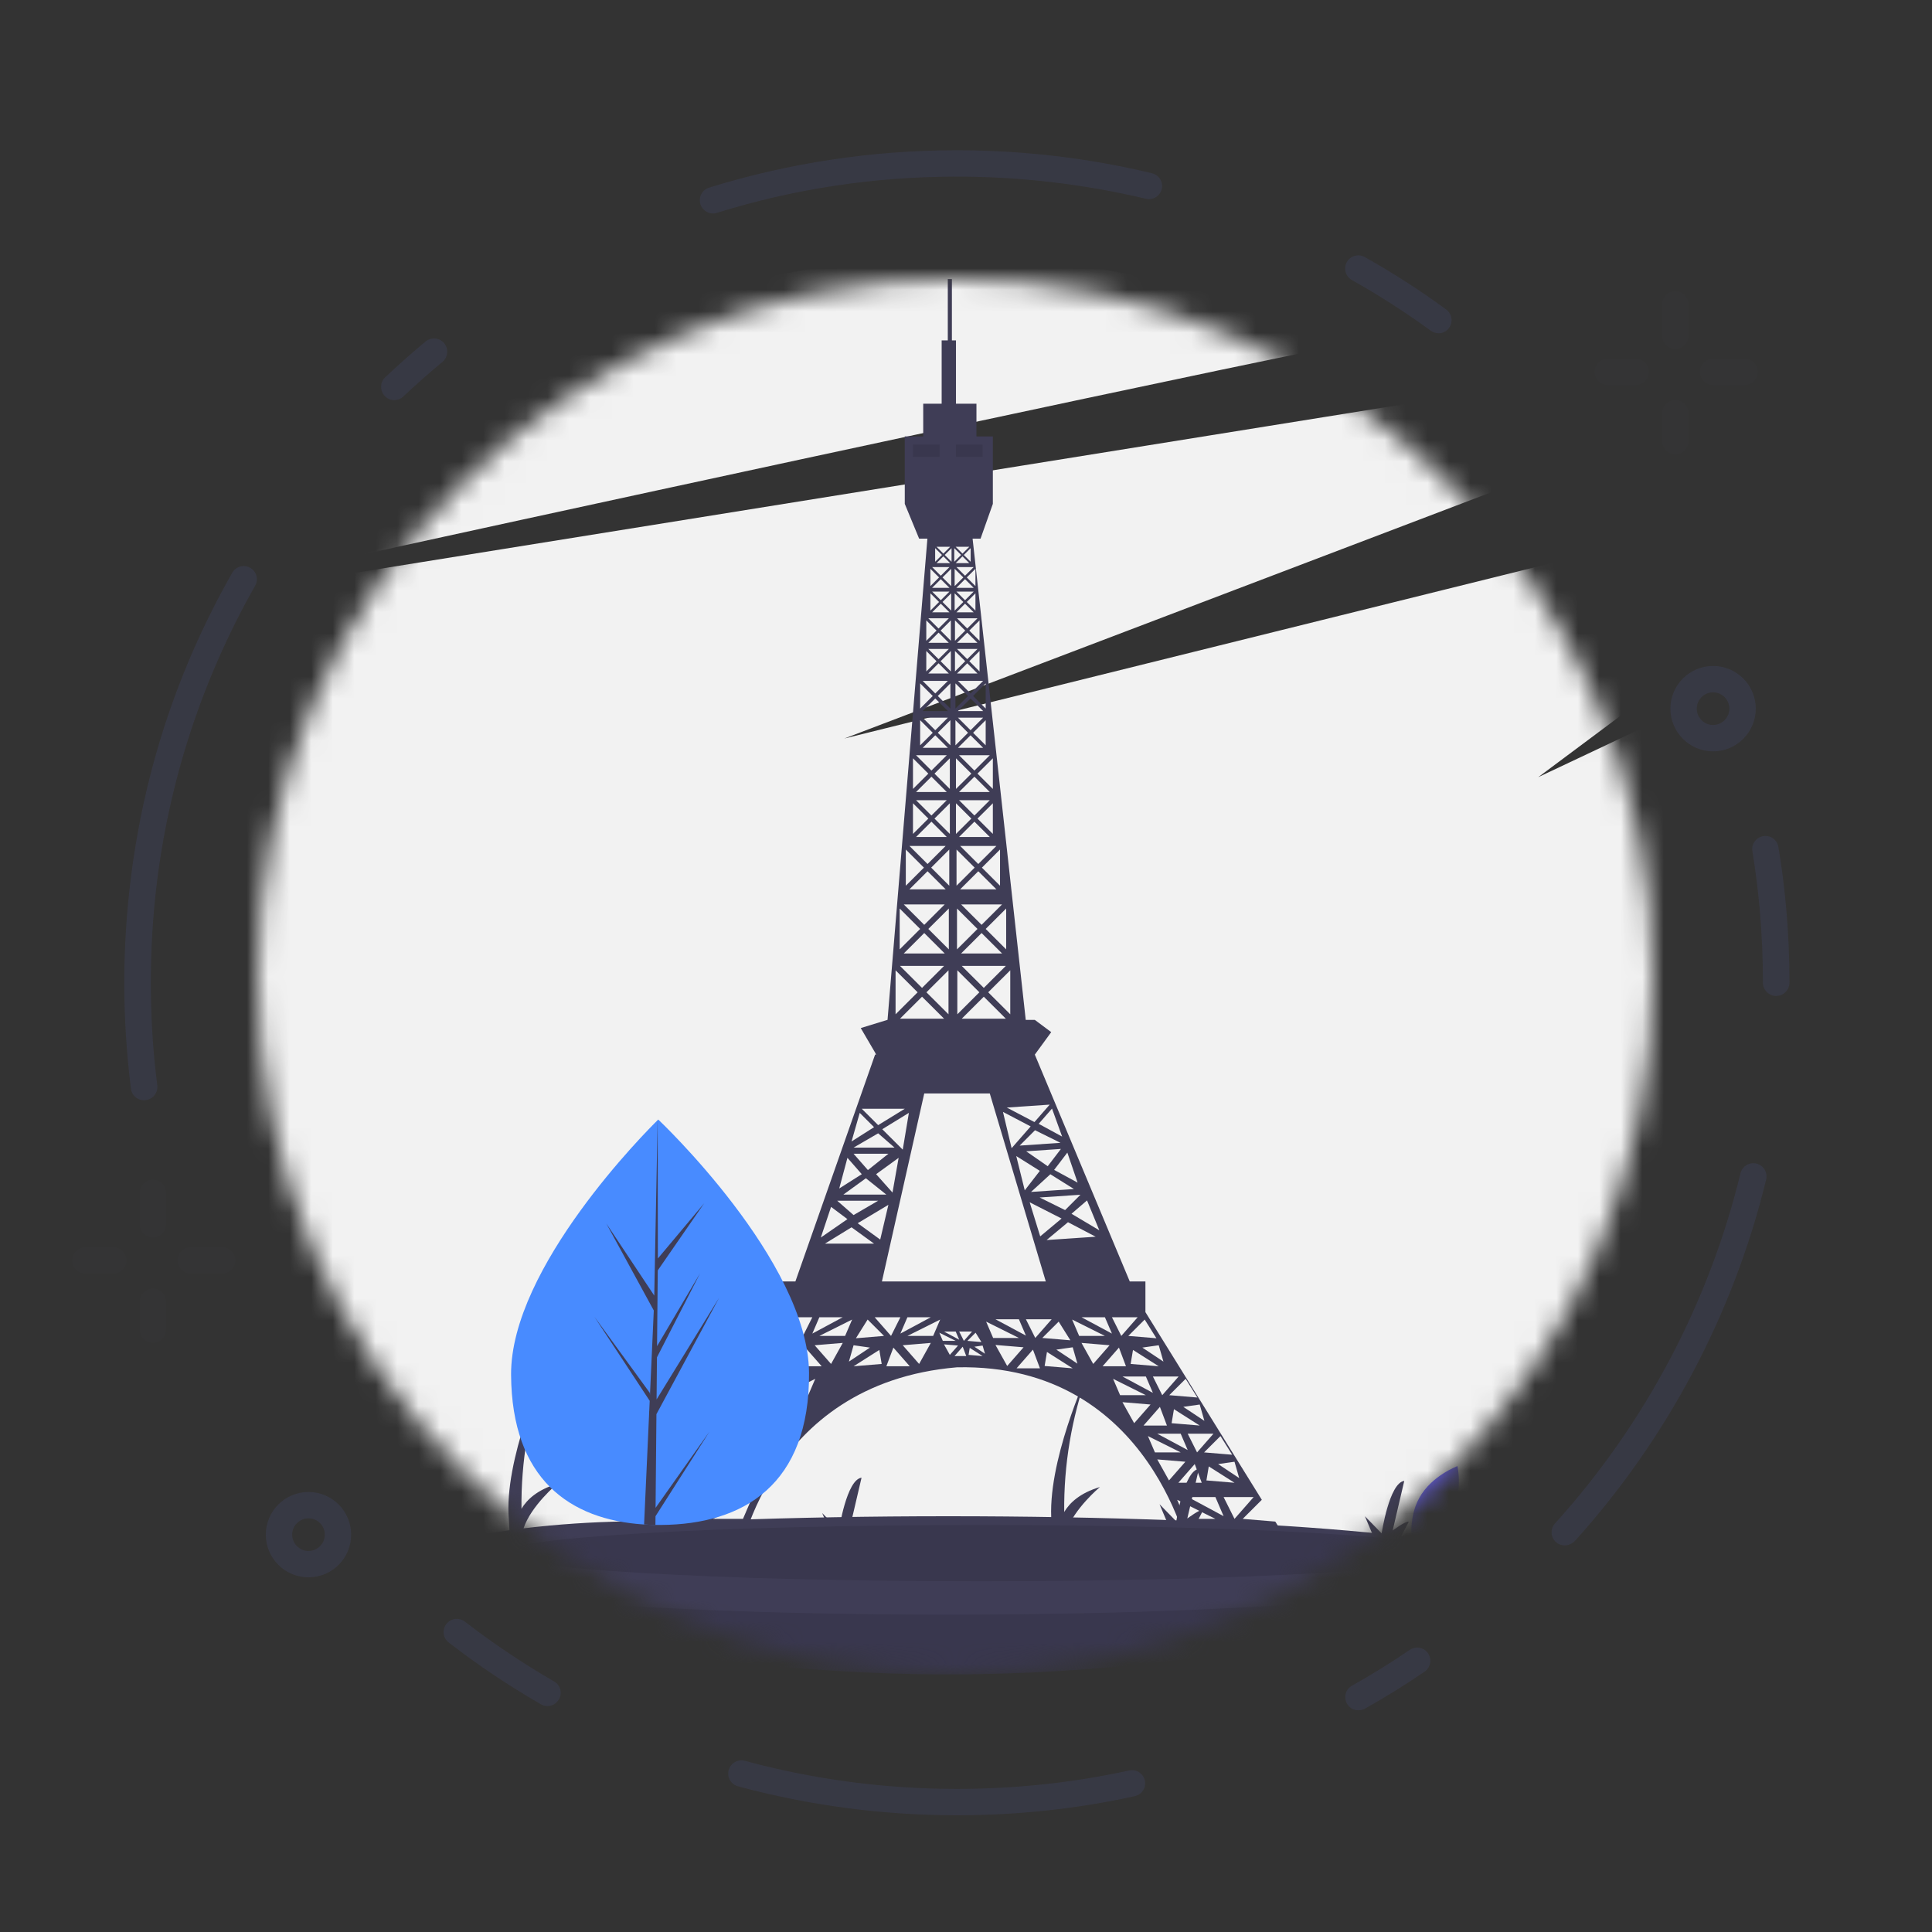 <svg width="90" height="90" viewBox="0 0 90 90" fill="none" xmlns="http://www.w3.org/2000/svg">
<rect x="0" y="0" width="90" height="90" fill="#333333" stroke="none"/>
<g clip-path="url(#clip0)">
<g opacity="0.3">
<g opacity="0.3">
<g opacity="0.3">
<path opacity="0.3" d="M5.282 59.327H3.974C3.638 59.327 3.36 59.049 3.36 58.714C3.36 58.379 3.638 58.1 3.974 58.1H5.282C5.618 58.1 5.896 58.379 5.896 58.714C5.896 59.049 5.618 59.327 5.282 59.327Z" fill="#6979F8"/>
<path opacity="0.3" d="M10.354 59.327H8.882C8.546 59.327 8.268 59.049 8.268 58.713C8.268 58.378 8.546 58.1 8.882 58.1H10.354C10.689 58.1 10.967 58.378 10.967 58.713C10.967 59.049 10.689 59.327 10.354 59.327Z" fill="#6979F8"/>
</g>
<g opacity="0.3">
<path opacity="0.3" d="M7.123 62.558C6.788 62.558 6.509 62.28 6.509 61.945V60.636C6.509 60.301 6.788 60.023 7.123 60.023C7.458 60.023 7.736 60.301 7.736 60.636V61.945C7.736 62.28 7.458 62.558 7.123 62.558Z" fill="#6979F8"/>
<path opacity="0.3" d="M7.123 57.65C6.787 57.65 6.509 57.372 6.509 57.037V55.564C6.509 55.229 6.787 54.951 7.123 54.951C7.458 54.951 7.736 55.229 7.736 55.564V57.037C7.736 57.372 7.458 57.65 7.123 57.65Z" fill="#6979F8"/>
</g>
</g>
<g opacity="0.3">
<g opacity="0.3">
<path opacity="0.3" d="M57.062 66.362H55.753C55.417 66.362 55.139 66.084 55.139 65.749C55.139 65.413 55.417 65.135 55.753 65.135H57.062C57.397 65.135 57.675 65.413 57.675 65.749C57.675 66.084 57.397 66.362 57.062 66.362Z" fill="#6979F8"/>
<path opacity="0.3" d="M62.133 66.362H60.661C60.325 66.362 60.047 66.083 60.047 65.748C60.047 65.413 60.325 65.135 60.661 65.135H62.133C62.468 65.135 62.747 65.413 62.747 65.748C62.747 66.083 62.468 66.362 62.133 66.362Z" fill="#6979F8"/>
</g>
<g opacity="0.3">
<path opacity="0.3" d="M58.902 69.592C58.567 69.592 58.288 69.314 58.288 68.979V67.67C58.288 67.335 58.567 67.057 58.902 67.057C59.237 67.057 59.516 67.335 59.516 67.67V68.979C59.516 69.314 59.237 69.592 58.902 69.592Z" fill="#6979F8"/>
<path opacity="0.3" d="M58.902 64.685C58.567 64.685 58.288 64.407 58.288 64.071V62.599C58.288 62.264 58.567 61.985 58.902 61.985C59.237 61.985 59.516 62.264 59.516 62.599V64.071C59.516 64.407 59.237 64.685 58.902 64.685Z" fill="#6979F8"/>
</g>
</g>
<g opacity="0.3">
<g opacity="0.3">
<path opacity="0.3" d="M76.203 17.937H74.894C74.558 17.937 74.28 17.659 74.28 17.323C74.28 16.988 74.558 16.71 74.894 16.71H76.203C76.538 16.71 76.816 16.988 76.816 17.323C76.816 17.659 76.538 17.937 76.203 17.937Z" fill="#6979F8"/>
<path opacity="0.3" d="M81.274 17.937H79.802C79.466 17.937 79.188 17.659 79.188 17.323C79.188 16.988 79.466 16.71 79.802 16.71H81.274C81.61 16.71 81.888 16.988 81.888 17.323C81.888 17.659 81.61 17.937 81.274 17.937Z" fill="#6979F8"/>
</g>
<g opacity="0.3">
<path opacity="0.3" d="M78.043 21.168C77.708 21.168 77.43 20.89 77.43 20.554V19.245C77.43 18.91 77.708 18.632 78.043 18.632C78.379 18.632 78.657 18.91 78.657 19.245V20.554C78.657 20.89 78.379 21.168 78.043 21.168Z" fill="#6979F8"/>
<path opacity="0.3" d="M78.043 16.259C77.708 16.259 77.43 15.981 77.43 15.646V14.174C77.43 13.838 77.708 13.56 78.043 13.56C78.379 13.56 78.657 13.838 78.657 14.174V15.646C78.657 15.981 78.379 16.259 78.043 16.259Z" fill="#6979F8"/>
</g>
</g>
<path opacity="0.3" d="M14.37 73.478C13.274 73.478 12.383 72.587 12.383 71.49C12.383 70.394 13.274 69.503 14.37 69.503C15.466 69.503 16.358 70.394 16.358 71.49C16.358 72.587 15.466 73.478 14.37 73.478ZM14.37 70.73C13.953 70.73 13.61 71.073 13.61 71.49C13.61 71.908 13.953 72.251 14.37 72.251C14.788 72.251 15.131 71.908 15.131 71.49C15.131 71.065 14.788 70.73 14.37 70.73Z" fill="#6979F8"/>
<path opacity="0.3" d="M79.802 35C78.706 35 77.814 34.108 77.814 33.012C77.814 31.916 78.706 31.024 79.802 31.024C80.898 31.024 81.79 31.916 81.79 33.012C81.79 34.108 80.898 35 79.802 35ZM79.802 32.251C79.385 32.251 79.041 32.595 79.041 33.012C79.041 33.429 79.385 33.773 79.802 33.773C80.219 33.773 80.562 33.429 80.562 33.012C80.562 32.595 80.219 32.251 79.802 32.251Z" fill="#6979F8"/>
</g>
<g opacity="0.3">
<path opacity="0.3" d="M67.017 15.524C66.894 15.524 66.763 15.483 66.657 15.409C65.479 14.55 64.244 13.757 62.976 13.045C62.681 12.882 62.575 12.505 62.739 12.211C62.902 11.916 63.278 11.81 63.573 11.973C64.882 12.71 66.158 13.528 67.368 14.419C67.638 14.616 67.704 15 67.499 15.278C67.393 15.434 67.205 15.524 67.017 15.524Z" fill="#6979F8"/>
<path opacity="0.3" d="M33.217 9.945C32.955 9.945 32.71 9.773 32.628 9.511C32.53 9.184 32.71 8.84 33.029 8.742C36.759 7.589 40.636 7 44.571 7C47.646 7 50.706 7.36 53.667 8.072C53.994 8.153 54.199 8.481 54.117 8.808C54.035 9.135 53.708 9.339 53.38 9.258C50.509 8.579 47.548 8.227 44.571 8.227C40.759 8.227 37.004 8.791 33.405 9.912C33.34 9.937 33.274 9.945 33.217 9.945Z" fill="#6979F8"/>
<path opacity="0.3" d="M18.37 18.64C18.207 18.64 18.043 18.575 17.92 18.444C17.691 18.199 17.7 17.806 17.945 17.577C18.55 17.005 19.188 16.44 19.826 15.908C20.088 15.696 20.473 15.728 20.693 15.99C20.906 16.252 20.873 16.636 20.612 16.857C19.99 17.373 19.377 17.913 18.788 18.469C18.673 18.583 18.518 18.64 18.37 18.64Z" fill="#6979F8"/>
<path opacity="0.3" d="M6.706 51.254C6.403 51.254 6.133 51.025 6.1 50.714C5.896 49.086 5.79 47.434 5.79 45.781C5.79 44.137 5.896 42.493 6.1 40.873C6.73 35.851 8.317 31.074 10.82 26.681C10.984 26.387 11.36 26.28 11.655 26.452C11.949 26.616 12.055 26.992 11.884 27.286C9.471 31.548 7.933 36.17 7.319 41.029C7.123 42.591 7.025 44.194 7.025 45.781C7.025 47.376 7.123 48.988 7.327 50.558C7.368 50.894 7.131 51.205 6.796 51.245C6.755 51.245 6.73 51.254 6.706 51.254Z" fill="#6979F8"/>
<path opacity="0.3" d="M25.503 79.475C25.397 79.475 25.291 79.45 25.201 79.393C23.712 78.534 22.264 77.569 20.906 76.514C20.636 76.309 20.587 75.925 20.792 75.655C20.996 75.385 21.381 75.336 21.651 75.54C22.967 76.555 24.366 77.495 25.814 78.33C26.108 78.501 26.207 78.878 26.035 79.164C25.92 79.36 25.716 79.475 25.503 79.475Z" fill="#6979F8"/>
<path opacity="0.3" d="M44.571 84.562C41.111 84.562 37.683 84.104 34.379 83.213C34.051 83.123 33.855 82.787 33.945 82.46C34.035 82.133 34.37 81.936 34.698 82.026C37.896 82.894 41.217 83.335 44.571 83.335C47.278 83.335 49.986 83.049 52.603 82.476C52.931 82.403 53.258 82.615 53.331 82.943C53.405 83.27 53.192 83.597 52.865 83.671C50.158 84.268 47.368 84.562 44.571 84.562Z" fill="#6979F8"/>
<path opacity="0.3" d="M63.278 79.671C63.066 79.671 62.853 79.557 62.747 79.36C62.583 79.066 62.681 78.689 62.984 78.526C63.9 78.011 64.808 77.446 65.675 76.857C65.953 76.669 66.338 76.743 66.526 77.021C66.714 77.299 66.64 77.683 66.362 77.871C65.462 78.485 64.53 79.066 63.581 79.597C63.483 79.647 63.385 79.671 63.278 79.671Z" fill="#6979F8"/>
<path opacity="0.3" d="M72.89 71.99C72.743 71.99 72.595 71.941 72.481 71.834C72.227 71.605 72.211 71.221 72.44 70.967C76.628 66.337 79.614 60.693 81.078 54.656C81.16 54.329 81.487 54.125 81.822 54.206C82.15 54.288 82.354 54.615 82.272 54.951C80.759 61.184 77.675 67.008 73.356 71.793C73.225 71.916 73.053 71.99 72.89 71.99Z" fill="#6979F8"/>
<path opacity="0.3" d="M82.738 46.395C82.403 46.395 82.125 46.117 82.125 45.781C82.125 44.652 82.076 43.515 81.978 42.395C81.896 41.478 81.781 40.554 81.634 39.654C81.577 39.319 81.806 39.008 82.141 38.951C82.477 38.894 82.787 39.123 82.845 39.458C83 40.391 83.123 41.348 83.205 42.288C83.311 43.442 83.36 44.62 83.36 45.789C83.352 46.125 83.074 46.395 82.738 46.395Z" fill="#6979F8"/>
</g>
<mask id="mask0" mask-type="alpha" maskUnits="userSpaceOnUse" x="12" y="13" width="65" height="65">
<circle cx="44.5" cy="45.5" r="32.5" fill="#A7C7FF"/>
</mask>
<g mask="url(#mask0)">
<path d="M79.871 32.325L71.656 36.204L78.927 30.78C77.745 28.939 76.418 27.196 74.957 25.567L39.331 34.403L71.511 22.154C70.041 20.859 68.479 19.672 66.838 18.6L12.553 27.325C6.789 34.517 7.826 62.291 7.821 71.5L81.643 71.965C81.639 64.823 83.461 38.503 79.871 32.325Z" fill="#F2F2F2"/>
<path d="M62.396 16.081C56.822 13.369 50.701 11.963 44.5 11.972C31.879 11.972 20.596 17.682 13.101 26.655C25.935 23.849 48.279 18.991 62.396 16.081Z" fill="#F2F2F2"/>
<path d="M55.076 74.356H61.563L59.408 70.881L57.89 70.755L58.78 69.867L53.358 61.124V59.696H52.629L48.206 49.128L48.97 48.081L48.206 47.51H47.783L45.307 25.091H45.678L46.251 23.472V20.331H45.487V18.807H44.533V15.856H44.343V13H44.152V15.856H43.866V18.807H43.007V20.331H42.148V23.472L42.816 25.091H43.202L41.345 47.51H41.337L40.097 47.891L40.765 49.033L40.813 49.128H40.765L37.052 59.696H36.09L36.185 61.124L28.172 74.356H34.754V72.833H34.373C34.373 72.833 35.613 64.456 44.581 63.694C53.74 63.504 55.457 72.643 55.457 72.643H55.076V74.356ZM59.544 71.262L59.798 72.151L58.653 71.389L59.544 71.262ZM58.145 71.516L59.544 72.405L58.017 72.278L58.145 71.516ZM56.491 72.405L57.381 71.389L57.763 72.405H56.491ZM55.001 66.788L55.328 67.549L53.91 66.788H55.001ZM54.578 66.298L54.687 65.645L55.887 66.407L54.578 66.298ZM56.618 69.739L57 70.628L55.346 69.739H56.618ZM54.892 69.073L55.655 68.202L55.982 69.073H54.892ZM56.2 68.964L56.309 68.311L57.508 69.073L56.2 68.964ZM57.508 70.755L57 69.739H58.399L57.508 70.755ZM57.727 68.855L56.745 68.202L57.508 68.094L57.727 68.855ZM57.4 67.767L56.091 67.658L56.854 66.897L57.4 67.767ZM55.764 67.658L55.328 66.788H56.527L55.764 67.658ZM56.105 66.189L55.123 65.537L55.887 65.428L56.105 66.189ZM55.778 65.102L54.469 64.993L55.232 64.231L55.778 65.102ZM54.142 64.993L53.706 64.122H54.905L54.142 64.993ZM52.67 63.538L52.779 62.885L53.978 63.646L52.67 63.538ZM53.706 64.884L52.288 64.122H53.379L53.706 64.884ZM54.197 63.429L53.215 62.776L53.978 62.667L54.197 63.429ZM53.87 62.341L52.561 62.232L53.324 61.47L53.87 62.341ZM52.997 61.362L52.234 62.232L51.798 61.362H52.997ZM51.798 62.123L50.38 61.362H51.471L51.798 62.123ZM41.083 59.696L43.055 50.937H46.108L48.717 59.696H41.083ZM47.791 62.218L46.373 61.457H47.464L47.791 62.218ZM45.283 62.028L44.901 62.463L44.683 62.028H45.283ZM44.683 62.409L43.975 62.028H44.52L44.683 62.409ZM39.954 56.982L41.385 56.126L41.004 57.744L39.954 56.982ZM40.717 57.934H38.428L39.668 57.173L40.717 57.934ZM44.229 27.558L43.825 27.961L43.422 27.558H44.229ZM43.422 27.383L43.825 26.98L44.229 27.383H43.422ZM44.229 28.525H43.422L43.825 28.122L44.229 28.525ZM43.906 28.042L44.31 27.639V28.445L43.906 28.042ZM44.295 28.899V29.851L43.818 29.375L44.295 28.899ZM43.906 26.899L44.31 26.497V27.302L43.906 26.899ZM44.009 25.852L44.327 25.535V26.169L44.009 25.852ZM44.263 26.233H43.627L43.945 25.916L44.263 26.233ZM43.945 25.789L43.627 25.471H44.263L43.945 25.789ZM43.882 25.852L43.563 26.169V25.535L43.882 25.852ZM44.229 26.416L43.825 26.819L43.422 26.416H44.229ZM43.745 26.899L43.341 27.302V26.497L43.745 26.899ZM43.745 28.042L43.341 28.445V27.639L43.745 28.042ZM44.2 28.803L43.722 29.279L43.245 28.803H44.2ZM44.2 29.946H43.245L43.722 29.47L44.2 29.946ZM44.295 30.326V31.279L43.818 30.802L44.295 30.326ZM44.2 30.231L43.722 30.707L43.245 30.231H44.2ZM44.2 31.374H43.245L43.722 30.898L44.2 31.374ZM44.273 31.835V33.007L43.686 32.421L44.273 31.835ZM44.156 33.124H42.981L43.568 32.538L44.156 33.124ZM44.273 33.549V34.72L43.686 34.135L44.273 33.549ZM44.156 33.431L43.568 34.017L42.981 33.431H44.156ZM44.156 34.837H42.981L43.568 34.252L44.156 34.837ZM44.247 35.325V36.752L43.532 36.038L44.247 35.325ZM44.104 36.895H42.673L43.389 36.181L44.104 36.895ZM44.247 37.419V38.847L43.532 38.133L44.247 37.419ZM44.104 37.276L43.389 37.99L42.673 37.276H44.104ZM44.104 38.99H42.673L43.389 38.276L44.104 38.99ZM44.221 39.575V41.26L43.378 40.418L44.221 39.575ZM44.053 41.428H42.365L43.209 40.586L44.053 41.428ZM44.2 42.322V44.226L43.245 43.274L44.2 42.322ZM44.009 44.416H42.101L43.055 43.464L44.009 44.416ZM44.185 45.2V47.25L43.157 46.225L44.185 45.2ZM43.979 44.995L42.952 46.02L41.925 44.995H43.979ZM43.979 47.455H41.925L42.952 46.43L43.979 47.455ZM41.671 53.46H39.763L40.908 52.794L41.671 53.46ZM41.099 52.603L42.339 51.842L42.053 53.555L41.099 52.603ZM41.862 53.936L41.576 55.554L40.813 54.698L41.862 53.936ZM41.385 53.746L40.431 54.507L39.763 53.746H41.385ZM41.29 55.65H39.286L40.336 54.888L41.29 55.65ZM41.944 61.362L41.508 62.232L40.745 61.362H41.944ZM42.271 61.362H43.361L41.944 62.123L42.271 61.362ZM49.452 56.764L48.457 57.595L47.966 56.007L49.452 56.764ZM47.737 55.45L47.341 53.854L48.44 54.543L47.737 55.45ZM48.929 54.701L50.028 55.389L48.029 55.525L48.929 54.701ZM48.807 54.327L47.804 53.632L49.422 53.522L48.807 54.327ZM47.499 53.367L48.215 52.65L49.403 53.237L47.499 53.367ZM47.125 53.487L46.722 51.797L48.012 52.473L47.125 53.487ZM44.801 47.455L45.829 46.43L46.856 47.455H44.801ZM44.596 47.25V45.2L45.623 46.225L44.596 47.25ZM44.801 44.995H46.856L45.829 46.02L44.801 44.995ZM44.772 44.416L45.726 43.464L46.68 44.416L44.772 44.416ZM44.581 44.226V42.322L45.535 43.274L44.581 44.226ZM44.559 41.26V39.575L45.403 40.418L44.559 41.26ZM45.572 40.586L46.416 41.428H44.728L45.572 40.586ZM44.875 28.042L44.471 28.445V27.639L44.875 28.042ZM44.552 27.558H45.359L44.955 27.961L44.552 27.558ZM44.486 30.326L44.963 30.802L44.486 31.279V30.326ZM44.581 30.231H45.535L45.058 30.707L44.581 30.231ZM44.508 33.549L45.095 34.135L44.508 34.72V33.549ZM44.625 33.431H45.799L45.212 34.017L44.625 33.431ZM44.533 37.419L45.249 38.133L44.533 38.847V37.419ZM44.676 37.276H46.108L45.392 37.99L44.676 37.276ZM45.392 38.276L46.108 38.99H44.676L45.392 38.276ZM45.535 38.133L46.251 37.419V38.847L45.535 38.133ZM44.676 36.895L45.392 36.181L46.108 36.895H44.676ZM44.533 36.752V35.325L45.249 36.038L44.533 36.752ZM45.212 34.252L45.799 34.837H44.625L45.212 34.252ZM45.33 34.135L45.917 33.549V34.72L45.33 34.135ZM44.625 33.124L45.212 32.538L45.799 33.124H44.625ZM44.508 33.007V31.835L45.095 32.421L44.508 33.007ZM45.058 30.898L45.535 31.374H44.581L45.058 30.898ZM45.154 30.802L45.631 30.326V31.279L45.154 30.802ZM44.581 29.946L45.058 29.47L45.535 29.946H44.581ZM44.486 29.851V28.898L44.963 29.375L44.486 29.851ZM44.955 28.122L45.359 28.525H44.552L44.955 28.122ZM45.036 28.042L45.44 27.639V28.445L45.036 28.042ZM44.552 27.383L44.955 26.98L45.359 27.383H44.552ZM44.471 27.302V26.497L44.875 26.899L44.471 27.302ZM44.899 25.852L45.217 25.535V26.169L44.899 25.852ZM45.154 26.233H44.517L44.836 25.916L45.154 26.233ZM44.836 25.789L44.517 25.471H45.154L44.836 25.789ZM44.772 25.852L44.454 26.169V25.535L44.772 25.852ZM48.99 61.457L48.227 62.327L47.791 61.457H48.99ZM48.755 57.766L49.751 56.935L51.04 57.611L48.755 57.766ZM51.211 57.313L49.915 56.542L50.638 55.92L51.211 57.313ZM49.616 56.371L48.429 55.784L50.333 55.655L49.616 56.371ZM50.199 55.091L49.106 54.498L49.721 53.693L50.199 55.091ZM49.478 52.946L48.386 52.352L49.007 51.642L49.478 52.946ZM48.899 51.458L48.189 52.27L46.9 51.594L48.899 51.458ZM47.062 47.25L46.034 46.225L47.062 45.2V47.25ZM46.871 44.226L45.917 43.274L46.871 42.322V44.226ZM45.726 43.083L44.772 42.131H46.68L45.726 43.083ZM46.585 41.26L45.741 40.418L46.585 39.575V41.26ZM45.572 40.249L44.728 39.407H46.416L45.572 40.249ZM46.251 36.752L45.535 36.038L46.251 35.325V36.752ZM45.392 35.896L44.676 35.182H46.108L45.392 35.896ZM45.917 33.007L45.33 32.421L45.917 31.835V33.007ZM45.212 32.304L44.625 31.718H45.799L45.212 32.304ZM45.631 29.851L45.154 29.375L45.631 28.899V29.851ZM45.058 29.279L44.581 28.803H45.535L45.058 29.279ZM45.44 27.302L45.036 26.899L45.44 26.497V27.302ZM44.955 26.819L44.552 26.416H45.359L44.955 26.819ZM43.15 28.899L43.627 29.375L43.15 29.851V28.899ZM43.15 30.326L43.627 30.802L43.15 31.279V30.326ZM44.156 31.718L43.568 32.304L42.981 31.718H44.156ZM42.864 31.835L43.451 32.421L42.864 33.007V31.835ZM42.864 33.549L43.451 34.135L42.864 34.72V33.549ZM44.104 35.182L43.389 35.896L42.673 35.182H44.104ZM42.53 35.325L43.245 36.038L42.53 36.752V35.325ZM42.53 37.419L43.245 38.133L42.53 38.847V37.419ZM44.053 39.407L43.209 40.249L42.365 39.407H44.053ZM42.196 39.575L43.04 40.418L42.196 41.26V39.575ZM44.009 42.131L43.055 43.083L42.101 42.131H44.009ZM41.91 42.322L42.864 43.274L41.91 44.226V42.322ZM41.719 45.2L42.746 46.225L41.719 47.25V45.2ZM42.148 51.651L40.908 52.413L40.145 51.651L42.148 51.651ZM40.049 51.842L40.717 52.508L39.668 53.174L40.049 51.842ZM39.477 53.936L40.145 54.698L39.095 55.364L39.477 53.936ZM40.908 55.935L39.763 56.602L39 55.935H40.908ZM38.714 56.221L39.477 56.792L38.237 57.649L38.714 56.221ZM39.259 61.362L37.842 62.123L38.169 61.362H39.259ZM37.842 61.362L37.405 62.232L36.642 61.362H37.842ZM36.315 61.47L37.078 62.232L35.77 62.341L36.315 61.47ZM37.542 64.122L36.124 64.884L36.451 64.122H37.542ZM35.661 63.646L36.86 62.885L36.969 63.538L35.661 63.646ZM35.661 62.667L36.424 62.776L35.443 63.429L35.661 62.667ZM36.124 64.122L35.688 64.993L34.925 64.122H36.124ZM34.598 64.231L35.361 64.993L34.053 65.102L34.598 64.231ZM34.484 69.739L32.83 70.628L33.212 69.739H34.484ZM32.322 69.073L33.521 68.311L33.63 68.964L32.322 69.073ZM33.848 69.073L34.175 68.202L34.938 69.073H33.848ZM35.92 66.788L34.502 67.549L34.829 66.788H35.92ZM33.944 66.407L35.143 65.645L35.252 66.298L33.944 66.407ZM33.944 65.428L34.707 65.537L33.725 66.189L33.944 65.428ZM34.502 66.788L34.066 67.658L33.303 66.788H34.502ZM32.976 66.897L33.739 67.658L32.431 67.767L32.976 66.897ZM32.322 68.094L33.085 68.202L32.103 68.855L32.322 68.094ZM32.83 69.739L32.322 70.755L31.431 69.739H32.83ZM30.286 71.262L31.177 71.389L30.032 72.151L30.286 71.262ZM30.286 72.405L31.686 71.516L31.813 72.278L30.286 72.405ZM30.413 70.882L31.049 69.866L31.94 70.755L30.413 70.882ZM32.067 72.405L32.449 71.389L33.339 72.405H32.067ZM33.848 72.278L32.958 71.262L34.484 71.135L33.848 72.278ZM34.611 70.755H33.212L34.993 69.866L34.611 70.755ZM35.375 68.964L34.611 68.094L35.92 67.985L35.375 68.964ZM36.029 67.658H34.829L36.356 66.897L36.029 67.658ZM35.47 66.407L35.797 65.537L36.56 66.407H35.47ZM36.996 66.298L36.233 65.428L37.542 65.319L36.996 66.298ZM37.651 64.993H36.451L37.978 64.231L37.651 64.993ZM37.187 63.646L37.514 62.776L38.278 63.646H37.187ZM38.714 63.538L37.95 62.667L39.259 62.558L38.714 63.538ZM38.169 62.232L39.695 61.47L39.368 62.232H38.169ZM39.763 62.667L40.526 62.776L39.545 63.429L39.763 62.667ZM39.763 63.646L40.963 62.885L41.072 63.538L39.763 63.646ZM39.872 62.341L40.417 61.47L41.181 62.232L39.872 62.341ZM41.29 63.646L41.617 62.776L42.38 63.646H41.29ZM42.816 63.538L42.053 62.667L43.361 62.558L42.816 63.538ZM42.271 62.232L43.797 61.47L43.47 62.232H42.271ZM43.757 62.082L44.52 62.463H43.92L43.757 62.082ZM43.975 62.626L44.629 62.681L44.247 63.116L43.975 62.626ZM44.465 63.17L44.847 62.735L45.011 63.17H44.465ZM45.447 62.082L45.719 62.518L45.065 62.463L45.447 62.082ZM45.12 63.116L45.174 62.789L45.774 63.17L45.12 63.116ZM45.392 62.735L45.774 62.681L45.883 63.062L45.392 62.735ZM45.937 61.566L47.464 62.327H46.264L45.937 61.566ZM46.373 62.654L47.682 62.762L46.919 63.633L46.373 62.654ZM47.355 63.742L48.118 62.871L48.445 63.742H47.355ZM49.317 61.566L49.862 62.436L48.554 62.327L49.317 61.566ZM48.663 63.633L48.772 62.98L49.971 63.742L48.663 63.633ZM49.208 62.871L49.971 62.762L50.19 63.524L49.208 62.871ZM49.944 61.47L51.471 62.232H50.271L49.944 61.47ZM50.38 62.558L51.689 62.667L50.926 63.538L50.38 62.558ZM52.125 62.776L52.452 63.646H51.362L52.125 62.776ZM52.179 64.993L51.852 64.231L53.379 64.993H52.179ZM52.288 65.319L53.597 65.428L52.834 66.298L52.288 65.319ZM54.033 65.537L54.36 66.407H53.27L54.033 65.537ZM53.474 66.897L55.001 67.658H53.801L53.474 66.897ZM53.91 67.985L55.219 68.094L54.456 68.964L53.91 67.985ZM54.837 69.866L56.618 70.755H55.219L54.837 69.866ZM55.346 71.135L56.873 71.262L55.982 72.278L55.346 71.135Z" fill="#3F3D56"/>
<path opacity="0.1" d="M43.77 20.711H42.53V21.283H43.77V20.711Z" fill="black"/>
<path opacity="0.1" d="M45.774 20.711H44.533V21.283H45.774V20.711Z" fill="black"/>
<path d="M68.467 72.178C67.339 71.987 66.254 71.823 65.213 71.686L65.625 70.89C65.486 70.842 64.876 71.298 64.876 71.298L65.416 68.986C64.718 69.07 64.363 71.431 64.363 71.431L63.583 70.633L63.961 71.53C61.221 71.199 58.465 71.026 55.706 71.011L56.058 70.33C55.919 70.282 55.309 70.738 55.309 70.738L55.849 68.426C55.151 68.51 54.796 70.871 54.796 70.871L54.016 70.072L54.416 71.023C52.83 71.049 51.246 71.156 49.671 71.344C50.027 70.282 51.238 69.272 51.238 69.272C50.313 69.547 49.828 70.007 49.575 70.435C49.552 68.244 49.917 66.066 50.653 64.001C50.653 64.001 48.742 68.151 48.986 70.937L49.015 71.432C47.395 71.663 46.58 71.904 46.58 71.904L68.467 72.178Z" fill="#3F3D56"/>
<path d="M43.184 72.029C42.057 71.838 40.972 71.675 39.931 71.538L40.343 70.741C40.204 70.693 39.594 71.149 39.594 71.149L40.134 68.837C39.436 68.921 39.081 71.282 39.081 71.282L38.301 70.484L38.678 71.381C35.939 71.051 33.183 70.878 30.423 70.863L30.776 70.181C30.637 70.133 30.027 70.589 30.027 70.589L30.567 68.277C29.869 68.361 29.514 70.722 29.514 70.722L28.734 69.924L29.134 70.874C27.547 70.9 25.964 71.007 24.388 71.196C24.745 70.134 25.955 69.124 25.955 69.124C25.031 69.398 24.546 69.858 24.292 70.287C24.27 68.095 24.635 65.917 25.371 63.853C25.371 63.853 23.46 68.003 23.704 70.788L23.733 71.283C22.113 71.514 21.298 71.755 21.298 71.755L43.184 72.029Z" fill="#3F3D56"/>
<path d="M70.508 72.925C70.508 74.191 58.717 78 44.172 78C29.627 78 17.836 74.191 17.836 72.925C17.836 71.659 29.627 73.416 44.172 73.416C58.717 73.416 70.508 71.659 70.508 72.925Z" fill="#3F3D56"/>
<path opacity="0.1" d="M70.508 72.925C70.508 74.191 58.717 78 44.172 78C29.627 78 17.836 74.191 17.836 72.925C17.836 71.659 29.627 73.416 44.172 73.416C58.717 73.416 70.508 71.659 70.508 72.925Z" fill="black"/>
<path d="M44.172 75.217C58.717 75.217 70.508 74.19 70.508 72.924C70.508 71.658 58.717 70.632 44.172 70.632C29.627 70.632 17.836 71.658 17.836 72.924C17.836 74.19 29.627 75.217 44.172 75.217Z" fill="#3F3D56"/>
<path opacity="0.1" d="M45.69 73.661C57.992 73.661 67.965 73.075 67.965 72.351C67.965 71.628 57.992 71.041 45.69 71.041C33.388 71.041 23.415 71.628 23.415 72.351C23.415 73.075 33.388 73.661 45.69 73.661Z" fill="black"/>
<path d="M37.688 63.953C37.724 69.169 34.63 71.011 30.797 71.038C30.709 71.039 30.62 71.039 30.532 71.037C30.354 71.035 30.178 71.028 30.004 71.017C26.543 70.797 23.842 68.901 23.808 64.051C23.773 59.031 30.157 52.652 30.636 52.18C30.636 52.18 30.636 52.18 30.637 52.18C30.655 52.162 30.664 52.153 30.664 52.153C30.664 52.153 37.651 58.738 37.688 63.953Z" fill="#488BFF"/>
<path d="M30.539 70.242L33.053 66.686L30.536 70.631L30.532 71.037C30.354 71.034 30.178 71.028 30.004 71.016L30.241 65.797L30.238 65.757L30.243 65.749L30.266 65.256L27.687 61.337L30.271 64.886L30.278 64.991L30.456 61.047L28.244 56.994L30.478 60.354L30.636 52.18L30.637 52.153L30.637 52.179L30.646 58.625L32.802 56.054L30.641 59.18L30.608 62.71L32.615 59.309L30.604 63.229L30.586 65.192L33.499 60.456L30.579 65.877L30.539 70.242Z" fill="#3F3D56"/>
<path d="M67.233 70.218C66.204 70.823 65.799 72.039 65.799 72.039C65.799 72.039 67.062 72.275 68.09 71.67C69.119 71.064 69.523 69.848 69.523 69.848C69.523 69.848 68.261 69.613 67.233 70.218Z" fill="#3F3D56"/>
<path d="M67.593 70.593C67.017 71.637 65.811 72.076 65.811 72.076C65.811 72.076 65.538 70.824 66.114 69.78C66.69 68.737 67.896 68.297 67.896 68.297C67.896 68.297 68.169 69.55 67.593 70.593Z" fill="#6C63FF"/>
</g>
</g>
<defs>
<clipPath id="clip0">
<rect width="90" height="90" fill="white"/>
</clipPath>
</defs>
</svg>

